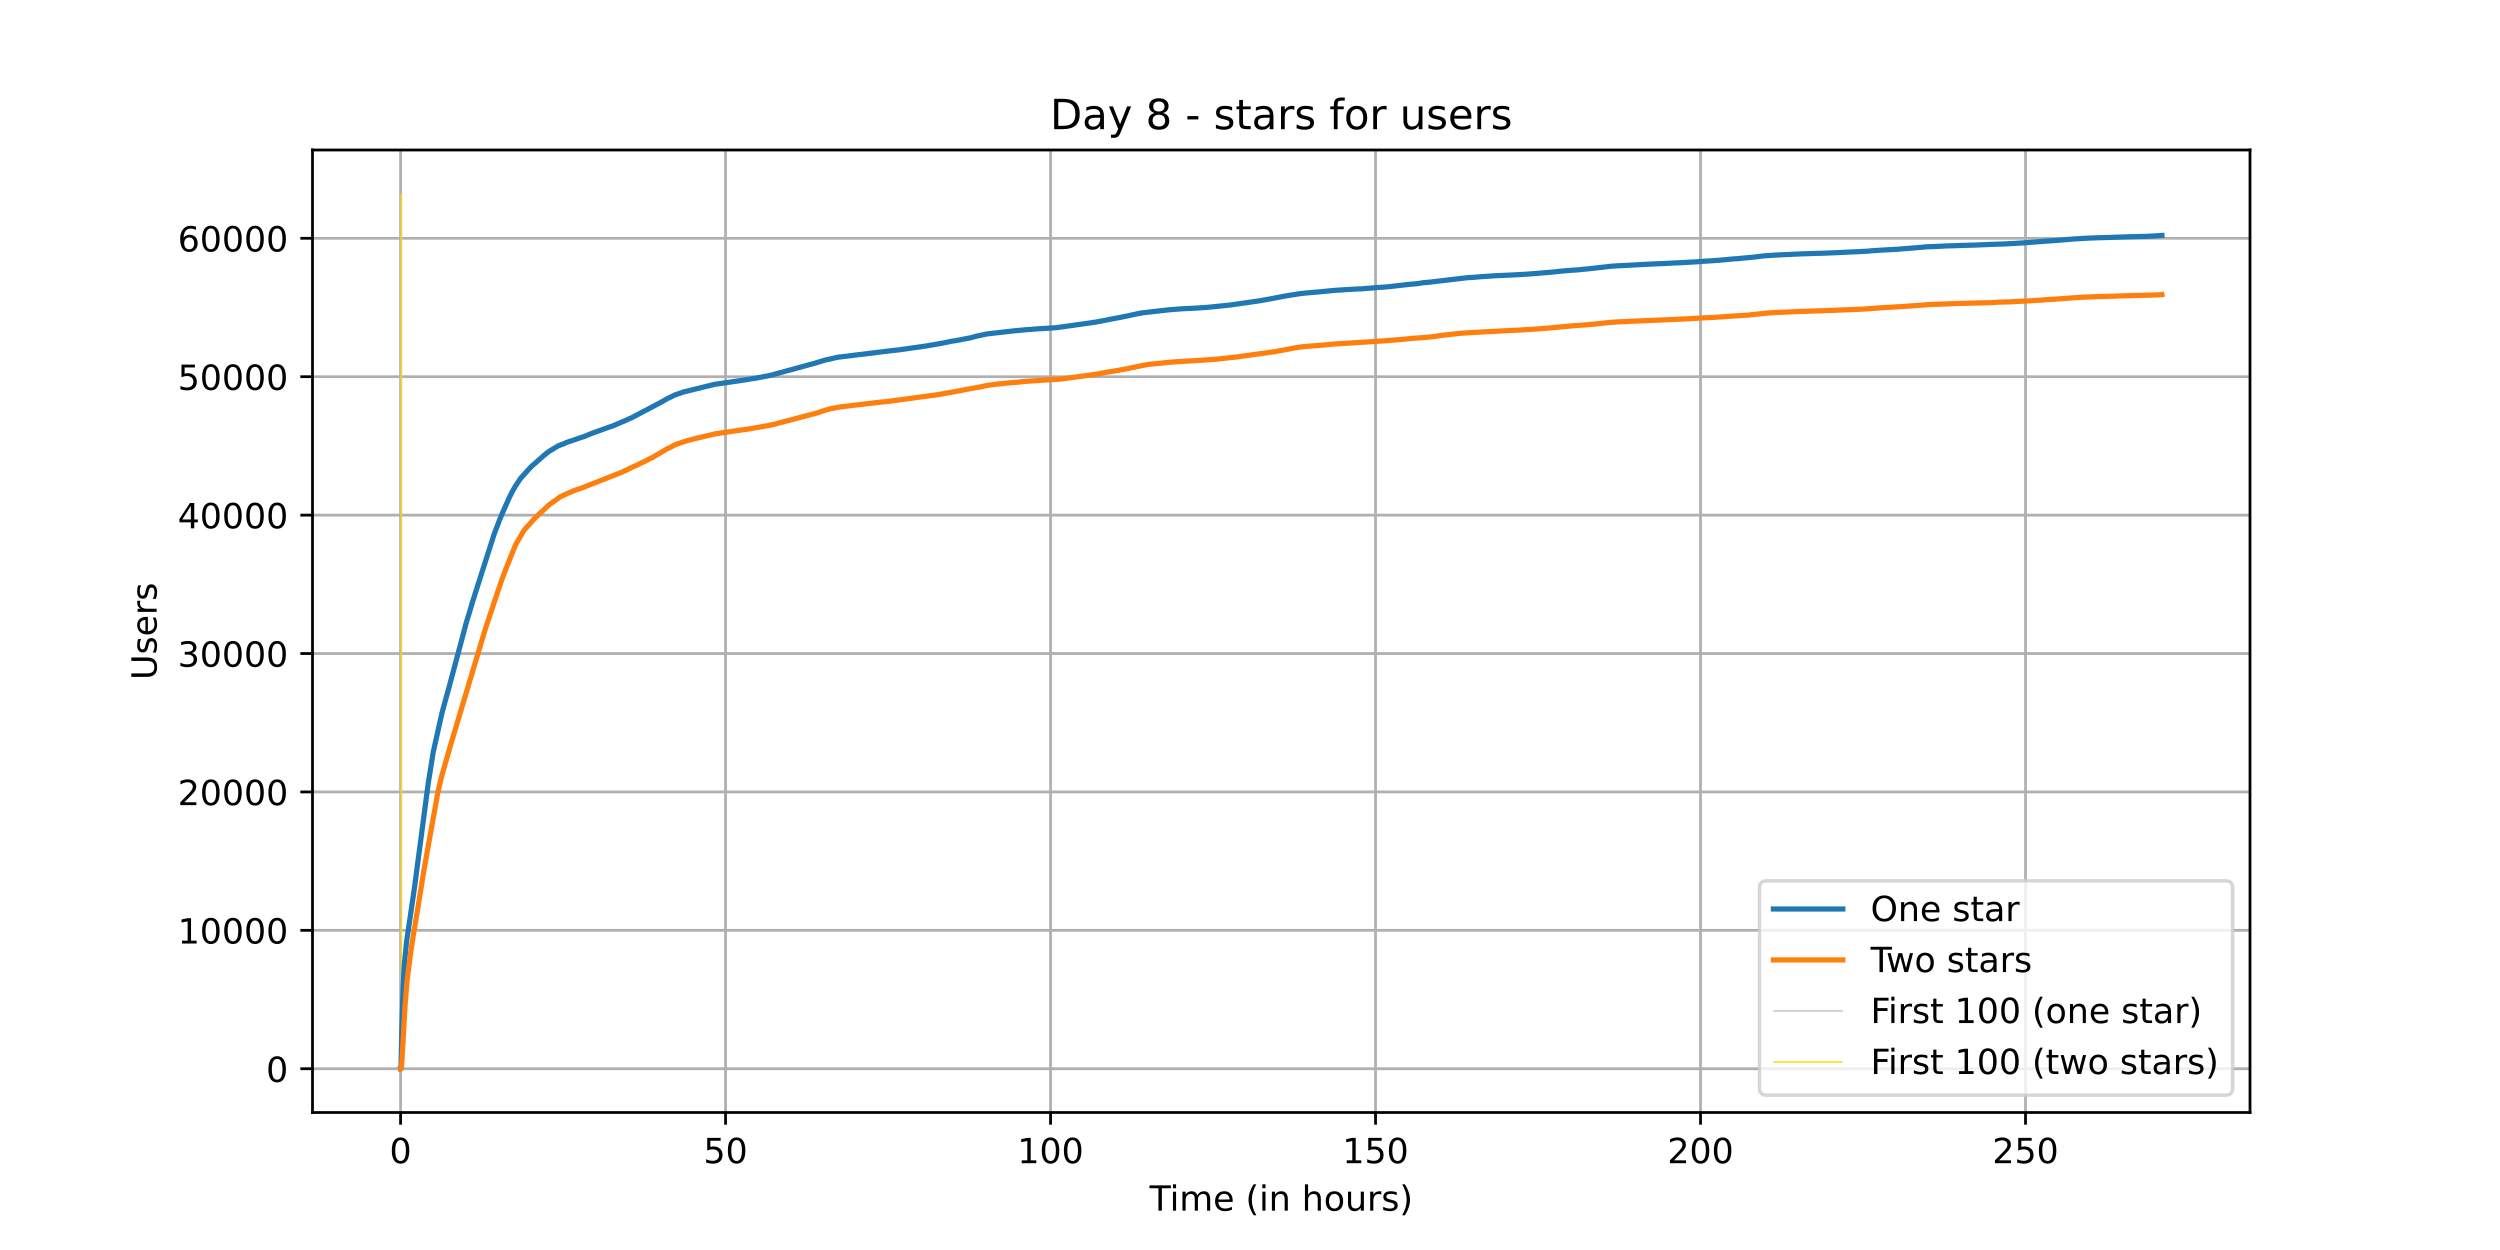 <?xml version="1.0" encoding="utf-8" standalone="no"?>
<!DOCTYPE svg PUBLIC "-//W3C//DTD SVG 1.1//EN"
  "http://www.w3.org/Graphics/SVG/1.1/DTD/svg11.dtd">
<!-- Created with matplotlib (https://matplotlib.org/) -->
<svg height="360pt" version="1.1" viewBox="0 0 720 360" width="720pt" xmlns="http://www.w3.org/2000/svg" xmlns:xlink="http://www.w3.org/1999/xlink">
 <defs>
  <style type="text/css">*{stroke-linecap:butt;stroke-linejoin:round;}</style>
 </defs>
 <g id="figure_1">
  <g id="patch_1">
   <path d="M 0 360 
L 720 360 
L 720 0 
L 0 0 
z
" style="fill:#ffffff;"/>
  </g>
  <g id="axes_1">
   <g id="patch_2">
    <path d="M 90 320.4 
L 648 320.4 
L 648 43.2 
L 90 43.2 
z
" style="fill:#ffffff;"/>
   </g>
   <g id="matplotlib.axis_1">
    <g id="xtick_1">
     <g id="line2d_1">
      <path clip-path="url(#p99f58e3d00)" d="M 115.364 320.4 
L 115.364 43.2 
" style="fill:none;stroke:#b0b0b0;stroke-linecap:square;stroke-width:0.8;"/>
     </g>
     <g id="line2d_2">
      <defs>
       <path d="M 0 0 
L 0 3.5 
" id="m8e9696c6f5" style="stroke:#000000;stroke-width:0.8;"/>
      </defs>
      <g>
       <use style="stroke:#000000;stroke-width:0.8;" x="115.364" xlink:href="#m8e9696c6f5" y="320.4"/>
      </g>
     </g>
     <g id="text_1">
      <!-- 0 -->
      <g transform="translate(112.182 334.998)scale(0.1 -0.1)">
       <defs>
        <path d="M 31.781 66.406 
Q 24.172 66.406 20.328 58.906 
Q 16.5 51.422 16.5 36.375 
Q 16.5 21.391 20.328 13.891 
Q 24.172 6.391 31.781 6.391 
Q 39.453 6.391 43.281 13.891 
Q 47.125 21.391 47.125 36.375 
Q 47.125 51.422 43.281 58.906 
Q 39.453 66.406 31.781 66.406 
z
M 31.781 74.219 
Q 44.047 74.219 50.516 64.516 
Q 56.984 54.828 56.984 36.375 
Q 56.984 17.969 50.516 8.266 
Q 44.047 -1.422 31.781 -1.422 
Q 19.531 -1.422 13.062 8.266 
Q 6.594 17.969 6.594 36.375 
Q 6.594 54.828 13.062 64.516 
Q 19.531 74.219 31.781 74.219 
z
" id="DejaVuSans-48"/>
       </defs>
       <use xlink:href="#DejaVuSans-48"/>
      </g>
     </g>
    </g>
    <g id="xtick_2">
     <g id="line2d_3">
      <path clip-path="url(#p99f58e3d00)" d="M 208.961 320.4 
L 208.961 43.2 
" style="fill:none;stroke:#b0b0b0;stroke-linecap:square;stroke-width:0.8;"/>
     </g>
     <g id="line2d_4">
      <g>
       <use style="stroke:#000000;stroke-width:0.8;" x="208.961" xlink:href="#m8e9696c6f5" y="320.4"/>
      </g>
     </g>
     <g id="text_2">
      <!-- 50 -->
      <g transform="translate(202.599 334.998)scale(0.1 -0.1)">
       <defs>
        <path d="M 10.797 72.906 
L 49.516 72.906 
L 49.516 64.594 
L 19.828 64.594 
L 19.828 46.734 
Q 21.969 47.469 24.109 47.828 
Q 26.266 48.188 28.422 48.188 
Q 40.625 48.188 47.75 41.5 
Q 54.891 34.812 54.891 23.391 
Q 54.891 11.625 47.562 5.094 
Q 40.234 -1.422 26.906 -1.422 
Q 22.312 -1.422 17.547 -0.641 
Q 12.797 0.141 7.719 1.703 
L 7.719 11.625 
Q 12.109 9.234 16.797 8.062 
Q 21.484 6.891 26.703 6.891 
Q 35.156 6.891 40.078 11.328 
Q 45.016 15.766 45.016 23.391 
Q 45.016 31 40.078 35.438 
Q 35.156 39.891 26.703 39.891 
Q 22.75 39.891 18.812 39.016 
Q 14.891 38.141 10.797 36.281 
z
" id="DejaVuSans-53"/>
       </defs>
       <use xlink:href="#DejaVuSans-53"/>
       <use x="63.623" xlink:href="#DejaVuSans-48"/>
      </g>
     </g>
    </g>
    <g id="xtick_3">
     <g id="line2d_5">
      <path clip-path="url(#p99f58e3d00)" d="M 302.559 320.4 
L 302.559 43.2 
" style="fill:none;stroke:#b0b0b0;stroke-linecap:square;stroke-width:0.8;"/>
     </g>
     <g id="line2d_6">
      <g>
       <use style="stroke:#000000;stroke-width:0.8;" x="302.559" xlink:href="#m8e9696c6f5" y="320.4"/>
      </g>
     </g>
     <g id="text_3">
      <!-- 100 -->
      <g transform="translate(293.015 334.998)scale(0.1 -0.1)">
       <defs>
        <path d="M 12.406 8.297 
L 28.516 8.297 
L 28.516 63.922 
L 10.984 60.406 
L 10.984 69.391 
L 28.422 72.906 
L 38.281 72.906 
L 38.281 8.297 
L 54.391 8.297 
L 54.391 0 
L 12.406 0 
z
" id="DejaVuSans-49"/>
       </defs>
       <use xlink:href="#DejaVuSans-49"/>
       <use x="63.623" xlink:href="#DejaVuSans-48"/>
       <use x="127.246" xlink:href="#DejaVuSans-48"/>
      </g>
     </g>
    </g>
    <g id="xtick_4">
     <g id="line2d_7">
      <path clip-path="url(#p99f58e3d00)" d="M 396.156 320.4 
L 396.156 43.2 
" style="fill:none;stroke:#b0b0b0;stroke-linecap:square;stroke-width:0.8;"/>
     </g>
     <g id="line2d_8">
      <g>
       <use style="stroke:#000000;stroke-width:0.8;" x="396.156" xlink:href="#m8e9696c6f5" y="320.4"/>
      </g>
     </g>
     <g id="text_4">
      <!-- 150 -->
      <g transform="translate(386.612 334.998)scale(0.1 -0.1)">
       <use xlink:href="#DejaVuSans-49"/>
       <use x="63.623" xlink:href="#DejaVuSans-53"/>
       <use x="127.246" xlink:href="#DejaVuSans-48"/>
      </g>
     </g>
    </g>
    <g id="xtick_5">
     <g id="line2d_9">
      <path clip-path="url(#p99f58e3d00)" d="M 489.753 320.4 
L 489.753 43.2 
" style="fill:none;stroke:#b0b0b0;stroke-linecap:square;stroke-width:0.8;"/>
     </g>
     <g id="line2d_10">
      <g>
       <use style="stroke:#000000;stroke-width:0.8;" x="489.753" xlink:href="#m8e9696c6f5" y="320.4"/>
      </g>
     </g>
     <g id="text_5">
      <!-- 200 -->
      <g transform="translate(480.21 334.998)scale(0.1 -0.1)">
       <defs>
        <path d="M 19.188 8.297 
L 53.609 8.297 
L 53.609 0 
L 7.328 0 
L 7.328 8.297 
Q 12.938 14.109 22.625 23.891 
Q 32.328 33.688 34.812 36.531 
Q 39.547 41.844 41.422 45.531 
Q 43.312 49.219 43.312 52.781 
Q 43.312 58.594 39.234 62.25 
Q 35.156 65.922 28.609 65.922 
Q 23.969 65.922 18.812 64.312 
Q 13.672 62.703 7.812 59.422 
L 7.812 69.391 
Q 13.766 71.781 18.938 73 
Q 24.125 74.219 28.422 74.219 
Q 39.75 74.219 46.484 68.547 
Q 53.219 62.891 53.219 53.422 
Q 53.219 48.922 51.531 44.891 
Q 49.859 40.875 45.406 35.406 
Q 44.188 33.984 37.641 27.219 
Q 31.109 20.453 19.188 8.297 
z
" id="DejaVuSans-50"/>
       </defs>
       <use xlink:href="#DejaVuSans-50"/>
       <use x="63.623" xlink:href="#DejaVuSans-48"/>
       <use x="127.246" xlink:href="#DejaVuSans-48"/>
      </g>
     </g>
    </g>
    <g id="xtick_6">
     <g id="line2d_11">
      <path clip-path="url(#p99f58e3d00)" d="M 583.351 320.4 
L 583.351 43.2 
" style="fill:none;stroke:#b0b0b0;stroke-linecap:square;stroke-width:0.8;"/>
     </g>
     <g id="line2d_12">
      <g>
       <use style="stroke:#000000;stroke-width:0.8;" x="583.351" xlink:href="#m8e9696c6f5" y="320.4"/>
      </g>
     </g>
     <g id="text_6">
      <!-- 250 -->
      <g transform="translate(573.807 334.998)scale(0.1 -0.1)">
       <use xlink:href="#DejaVuSans-50"/>
       <use x="63.623" xlink:href="#DejaVuSans-53"/>
       <use x="127.246" xlink:href="#DejaVuSans-48"/>
      </g>
     </g>
    </g>
    <g id="text_7">
     <!-- Time (in hours) -->
     <g transform="translate(331.072 348.677)scale(0.1 -0.1)">
      <defs>
       <path d="M -0.297 72.906 
L 61.375 72.906 
L 61.375 64.594 
L 35.5 64.594 
L 35.5 0 
L 25.594 0 
L 25.594 64.594 
L -0.297 64.594 
z
" id="DejaVuSans-84"/>
       <path d="M 9.422 54.688 
L 18.406 54.688 
L 18.406 0 
L 9.422 0 
z
M 9.422 75.984 
L 18.406 75.984 
L 18.406 64.594 
L 9.422 64.594 
z
" id="DejaVuSans-105"/>
       <path d="M 52 44.188 
Q 55.375 50.25 60.062 53.125 
Q 64.75 56 71.094 56 
Q 79.641 56 84.281 50.016 
Q 88.922 44.047 88.922 33.016 
L 88.922 0 
L 79.891 0 
L 79.891 32.719 
Q 79.891 40.578 77.094 44.375 
Q 74.312 48.188 68.609 48.188 
Q 61.625 48.188 57.562 43.547 
Q 53.516 38.922 53.516 30.906 
L 53.516 0 
L 44.484 0 
L 44.484 32.719 
Q 44.484 40.625 41.703 44.406 
Q 38.922 48.188 33.109 48.188 
Q 26.219 48.188 22.156 43.531 
Q 18.109 38.875 18.109 30.906 
L 18.109 0 
L 9.078 0 
L 9.078 54.688 
L 18.109 54.688 
L 18.109 46.188 
Q 21.188 51.219 25.484 53.609 
Q 29.781 56 35.688 56 
Q 41.656 56 45.828 52.969 
Q 50 49.953 52 44.188 
z
" id="DejaVuSans-109"/>
       <path d="M 56.203 29.594 
L 56.203 25.203 
L 14.891 25.203 
Q 15.484 15.922 20.484 11.062 
Q 25.484 6.203 34.422 6.203 
Q 39.594 6.203 44.453 7.469 
Q 49.312 8.734 54.109 11.281 
L 54.109 2.781 
Q 49.266 0.734 44.188 -0.344 
Q 39.109 -1.422 33.891 -1.422 
Q 20.797 -1.422 13.156 6.188 
Q 5.516 13.812 5.516 26.812 
Q 5.516 40.234 12.766 48.109 
Q 20.016 56 32.328 56 
Q 43.359 56 49.781 48.891 
Q 56.203 41.797 56.203 29.594 
z
M 47.219 32.234 
Q 47.125 39.594 43.094 43.984 
Q 39.062 48.391 32.422 48.391 
Q 24.906 48.391 20.391 44.141 
Q 15.875 39.891 15.188 32.172 
z
" id="DejaVuSans-101"/>
       <path id="DejaVuSans-32"/>
       <path d="M 31 75.875 
Q 24.469 64.656 21.281 53.656 
Q 18.109 42.672 18.109 31.391 
Q 18.109 20.125 21.312 9.062 
Q 24.516 -2 31 -13.188 
L 23.188 -13.188 
Q 15.875 -1.703 12.234 9.375 
Q 8.594 20.453 8.594 31.391 
Q 8.594 42.281 12.203 53.312 
Q 15.828 64.359 23.188 75.875 
z
" id="DejaVuSans-40"/>
       <path d="M 54.891 33.016 
L 54.891 0 
L 45.906 0 
L 45.906 32.719 
Q 45.906 40.484 42.875 44.328 
Q 39.844 48.188 33.797 48.188 
Q 26.516 48.188 22.312 43.547 
Q 18.109 38.922 18.109 30.906 
L 18.109 0 
L 9.078 0 
L 9.078 54.688 
L 18.109 54.688 
L 18.109 46.188 
Q 21.344 51.125 25.703 53.562 
Q 30.078 56 35.797 56 
Q 45.219 56 50.047 50.172 
Q 54.891 44.344 54.891 33.016 
z
" id="DejaVuSans-110"/>
       <path d="M 54.891 33.016 
L 54.891 0 
L 45.906 0 
L 45.906 32.719 
Q 45.906 40.484 42.875 44.328 
Q 39.844 48.188 33.797 48.188 
Q 26.516 48.188 22.312 43.547 
Q 18.109 38.922 18.109 30.906 
L 18.109 0 
L 9.078 0 
L 9.078 75.984 
L 18.109 75.984 
L 18.109 46.188 
Q 21.344 51.125 25.703 53.562 
Q 30.078 56 35.797 56 
Q 45.219 56 50.047 50.172 
Q 54.891 44.344 54.891 33.016 
z
" id="DejaVuSans-104"/>
       <path d="M 30.609 48.391 
Q 23.391 48.391 19.188 42.75 
Q 14.984 37.109 14.984 27.297 
Q 14.984 17.484 19.156 11.844 
Q 23.344 6.203 30.609 6.203 
Q 37.797 6.203 41.984 11.859 
Q 46.188 17.531 46.188 27.297 
Q 46.188 37.016 41.984 42.703 
Q 37.797 48.391 30.609 48.391 
z
M 30.609 56 
Q 42.328 56 49.016 48.375 
Q 55.719 40.766 55.719 27.297 
Q 55.719 13.875 49.016 6.219 
Q 42.328 -1.422 30.609 -1.422 
Q 18.844 -1.422 12.172 6.219 
Q 5.516 13.875 5.516 27.297 
Q 5.516 40.766 12.172 48.375 
Q 18.844 56 30.609 56 
z
" id="DejaVuSans-111"/>
       <path d="M 8.5 21.578 
L 8.5 54.688 
L 17.484 54.688 
L 17.484 21.922 
Q 17.484 14.156 20.5 10.266 
Q 23.531 6.391 29.594 6.391 
Q 36.859 6.391 41.078 11.031 
Q 45.312 15.672 45.312 23.688 
L 45.312 54.688 
L 54.297 54.688 
L 54.297 0 
L 45.312 0 
L 45.312 8.406 
Q 42.047 3.422 37.719 1 
Q 33.406 -1.422 27.688 -1.422 
Q 18.266 -1.422 13.375 4.438 
Q 8.5 10.297 8.5 21.578 
z
M 31.109 56 
z
" id="DejaVuSans-117"/>
       <path d="M 41.109 46.297 
Q 39.594 47.172 37.812 47.578 
Q 36.031 48 33.891 48 
Q 26.266 48 22.188 43.047 
Q 18.109 38.094 18.109 28.812 
L 18.109 0 
L 9.078 0 
L 9.078 54.688 
L 18.109 54.688 
L 18.109 46.188 
Q 20.953 51.172 25.484 53.578 
Q 30.031 56 36.531 56 
Q 37.453 56 38.578 55.875 
Q 39.703 55.766 41.062 55.516 
z
" id="DejaVuSans-114"/>
       <path d="M 44.281 53.078 
L 44.281 44.578 
Q 40.484 46.531 36.375 47.5 
Q 32.281 48.484 27.875 48.484 
Q 21.188 48.484 17.844 46.438 
Q 14.5 44.391 14.5 40.281 
Q 14.5 37.156 16.891 35.375 
Q 19.281 33.594 26.516 31.984 
L 29.594 31.297 
Q 39.156 29.25 43.188 25.516 
Q 47.219 21.781 47.219 15.094 
Q 47.219 7.469 41.188 3.016 
Q 35.156 -1.422 24.609 -1.422 
Q 20.219 -1.422 15.453 -0.562 
Q 10.688 0.297 5.422 2 
L 5.422 11.281 
Q 10.406 8.688 15.234 7.391 
Q 20.062 6.109 24.812 6.109 
Q 31.156 6.109 34.562 8.281 
Q 37.984 10.453 37.984 14.406 
Q 37.984 18.062 35.516 20.016 
Q 33.062 21.969 24.703 23.781 
L 21.578 24.516 
Q 13.234 26.266 9.516 29.906 
Q 5.812 33.547 5.812 39.891 
Q 5.812 47.609 11.281 51.797 
Q 16.75 56 26.812 56 
Q 31.781 56 36.172 55.266 
Q 40.578 54.547 44.281 53.078 
z
" id="DejaVuSans-115"/>
       <path d="M 8.016 75.875 
L 15.828 75.875 
Q 23.141 64.359 26.781 53.312 
Q 30.422 42.281 30.422 31.391 
Q 30.422 20.453 26.781 9.375 
Q 23.141 -1.703 15.828 -13.188 
L 8.016 -13.188 
Q 14.5 -2 17.703 9.062 
Q 20.906 20.125 20.906 31.391 
Q 20.906 42.672 17.703 53.656 
Q 14.5 64.656 8.016 75.875 
z
" id="DejaVuSans-41"/>
      </defs>
      <use xlink:href="#DejaVuSans-84"/>
      <use x="57.959" xlink:href="#DejaVuSans-105"/>
      <use x="85.742" xlink:href="#DejaVuSans-109"/>
      <use x="183.154" xlink:href="#DejaVuSans-101"/>
      <use x="244.678" xlink:href="#DejaVuSans-32"/>
      <use x="276.465" xlink:href="#DejaVuSans-40"/>
      <use x="315.479" xlink:href="#DejaVuSans-105"/>
      <use x="343.262" xlink:href="#DejaVuSans-110"/>
      <use x="406.641" xlink:href="#DejaVuSans-32"/>
      <use x="438.428" xlink:href="#DejaVuSans-104"/>
      <use x="501.807" xlink:href="#DejaVuSans-111"/>
      <use x="562.988" xlink:href="#DejaVuSans-117"/>
      <use x="626.367" xlink:href="#DejaVuSans-114"/>
      <use x="667.48" xlink:href="#DejaVuSans-115"/>
      <use x="719.58" xlink:href="#DejaVuSans-41"/>
     </g>
    </g>
   </g>
   <g id="matplotlib.axis_2">
    <g id="ytick_1">
     <g id="line2d_13">
      <path clip-path="url(#p99f58e3d00)" d="M 90 307.8 
L 648 307.8 
" style="fill:none;stroke:#b0b0b0;stroke-linecap:square;stroke-width:0.8;"/>
     </g>
     <g id="line2d_14">
      <defs>
       <path d="M 0 0 
L -3.5 0 
" id="mb48f41fc16" style="stroke:#000000;stroke-width:0.8;"/>
      </defs>
      <g>
       <use style="stroke:#000000;stroke-width:0.8;" x="90" xlink:href="#mb48f41fc16" y="307.8"/>
      </g>
     </g>
     <g id="text_8">
      <!-- 0 -->
      <g transform="translate(76.638 311.599)scale(0.1 -0.1)">
       <use xlink:href="#DejaVuSans-48"/>
      </g>
     </g>
    </g>
    <g id="ytick_2">
     <g id="line2d_15">
      <path clip-path="url(#p99f58e3d00)" d="M 90 267.938 
L 648 267.938 
" style="fill:none;stroke:#b0b0b0;stroke-linecap:square;stroke-width:0.8;"/>
     </g>
     <g id="line2d_16">
      <g>
       <use style="stroke:#000000;stroke-width:0.8;" x="90" xlink:href="#mb48f41fc16" y="267.938"/>
      </g>
     </g>
     <g id="text_9">
      <!-- 10000 -->
      <g transform="translate(51.188 271.737)scale(0.1 -0.1)">
       <use xlink:href="#DejaVuSans-49"/>
       <use x="63.623" xlink:href="#DejaVuSans-48"/>
       <use x="127.246" xlink:href="#DejaVuSans-48"/>
       <use x="190.869" xlink:href="#DejaVuSans-48"/>
       <use x="254.492" xlink:href="#DejaVuSans-48"/>
      </g>
     </g>
    </g>
    <g id="ytick_3">
     <g id="line2d_17">
      <path clip-path="url(#p99f58e3d00)" d="M 90 228.076 
L 648 228.076 
" style="fill:none;stroke:#b0b0b0;stroke-linecap:square;stroke-width:0.8;"/>
     </g>
     <g id="line2d_18">
      <g>
       <use style="stroke:#000000;stroke-width:0.8;" x="90" xlink:href="#mb48f41fc16" y="228.076"/>
      </g>
     </g>
     <g id="text_10">
      <!-- 20000 -->
      <g transform="translate(51.188 231.876)scale(0.1 -0.1)">
       <use xlink:href="#DejaVuSans-50"/>
       <use x="63.623" xlink:href="#DejaVuSans-48"/>
       <use x="127.246" xlink:href="#DejaVuSans-48"/>
       <use x="190.869" xlink:href="#DejaVuSans-48"/>
       <use x="254.492" xlink:href="#DejaVuSans-48"/>
      </g>
     </g>
    </g>
    <g id="ytick_4">
     <g id="line2d_19">
      <path clip-path="url(#p99f58e3d00)" d="M 90 188.215 
L 648 188.215 
" style="fill:none;stroke:#b0b0b0;stroke-linecap:square;stroke-width:0.8;"/>
     </g>
     <g id="line2d_20">
      <g>
       <use style="stroke:#000000;stroke-width:0.8;" x="90" xlink:href="#mb48f41fc16" y="188.215"/>
      </g>
     </g>
     <g id="text_11">
      <!-- 30000 -->
      <g transform="translate(51.188 192.014)scale(0.1 -0.1)">
       <defs>
        <path d="M 40.578 39.312 
Q 47.656 37.797 51.625 33 
Q 55.609 28.219 55.609 21.188 
Q 55.609 10.406 48.188 4.484 
Q 40.766 -1.422 27.094 -1.422 
Q 22.516 -1.422 17.656 -0.516 
Q 12.797 0.391 7.625 2.203 
L 7.625 11.719 
Q 11.719 9.328 16.594 8.109 
Q 21.484 6.891 26.812 6.891 
Q 36.078 6.891 40.938 10.547 
Q 45.797 14.203 45.797 21.188 
Q 45.797 27.641 41.281 31.266 
Q 36.766 34.906 28.719 34.906 
L 20.219 34.906 
L 20.219 43.016 
L 29.109 43.016 
Q 36.375 43.016 40.234 45.922 
Q 44.094 48.828 44.094 54.297 
Q 44.094 59.906 40.109 62.906 
Q 36.141 65.922 28.719 65.922 
Q 24.656 65.922 20.016 65.031 
Q 15.375 64.156 9.812 62.312 
L 9.812 71.094 
Q 15.438 72.656 20.344 73.438 
Q 25.25 74.219 29.594 74.219 
Q 40.828 74.219 47.359 69.109 
Q 53.906 64.016 53.906 55.328 
Q 53.906 49.266 50.438 45.094 
Q 46.969 40.922 40.578 39.312 
z
" id="DejaVuSans-51"/>
       </defs>
       <use xlink:href="#DejaVuSans-51"/>
       <use x="63.623" xlink:href="#DejaVuSans-48"/>
       <use x="127.246" xlink:href="#DejaVuSans-48"/>
       <use x="190.869" xlink:href="#DejaVuSans-48"/>
       <use x="254.492" xlink:href="#DejaVuSans-48"/>
      </g>
     </g>
    </g>
    <g id="ytick_5">
     <g id="line2d_21">
      <path clip-path="url(#p99f58e3d00)" d="M 90 148.353 
L 648 148.353 
" style="fill:none;stroke:#b0b0b0;stroke-linecap:square;stroke-width:0.8;"/>
     </g>
     <g id="line2d_22">
      <g>
       <use style="stroke:#000000;stroke-width:0.8;" x="90" xlink:href="#mb48f41fc16" y="148.353"/>
      </g>
     </g>
     <g id="text_12">
      <!-- 40000 -->
      <g transform="translate(51.188 152.152)scale(0.1 -0.1)">
       <defs>
        <path d="M 37.797 64.312 
L 12.891 25.391 
L 37.797 25.391 
z
M 35.203 72.906 
L 47.609 72.906 
L 47.609 25.391 
L 58.016 25.391 
L 58.016 17.188 
L 47.609 17.188 
L 47.609 0 
L 37.797 0 
L 37.797 17.188 
L 4.891 17.188 
L 4.891 26.703 
z
" id="DejaVuSans-52"/>
       </defs>
       <use xlink:href="#DejaVuSans-52"/>
       <use x="63.623" xlink:href="#DejaVuSans-48"/>
       <use x="127.246" xlink:href="#DejaVuSans-48"/>
       <use x="190.869" xlink:href="#DejaVuSans-48"/>
       <use x="254.492" xlink:href="#DejaVuSans-48"/>
      </g>
     </g>
    </g>
    <g id="ytick_6">
     <g id="line2d_23">
      <path clip-path="url(#p99f58e3d00)" d="M 90 108.491 
L 648 108.491 
" style="fill:none;stroke:#b0b0b0;stroke-linecap:square;stroke-width:0.8;"/>
     </g>
     <g id="line2d_24">
      <g>
       <use style="stroke:#000000;stroke-width:0.8;" x="90" xlink:href="#mb48f41fc16" y="108.491"/>
      </g>
     </g>
     <g id="text_13">
      <!-- 50000 -->
      <g transform="translate(51.188 112.29)scale(0.1 -0.1)">
       <use xlink:href="#DejaVuSans-53"/>
       <use x="63.623" xlink:href="#DejaVuSans-48"/>
       <use x="127.246" xlink:href="#DejaVuSans-48"/>
       <use x="190.869" xlink:href="#DejaVuSans-48"/>
       <use x="254.492" xlink:href="#DejaVuSans-48"/>
      </g>
     </g>
    </g>
    <g id="ytick_7">
     <g id="line2d_25">
      <path clip-path="url(#p99f58e3d00)" d="M 90 68.629 
L 648 68.629 
" style="fill:none;stroke:#b0b0b0;stroke-linecap:square;stroke-width:0.8;"/>
     </g>
     <g id="line2d_26">
      <g>
       <use style="stroke:#000000;stroke-width:0.8;" x="90" xlink:href="#mb48f41fc16" y="68.629"/>
      </g>
     </g>
     <g id="text_14">
      <!-- 60000 -->
      <g transform="translate(51.188 72.428)scale(0.1 -0.1)">
       <defs>
        <path d="M 33.016 40.375 
Q 26.375 40.375 22.484 35.828 
Q 18.609 31.297 18.609 23.391 
Q 18.609 15.531 22.484 10.953 
Q 26.375 6.391 33.016 6.391 
Q 39.656 6.391 43.531 10.953 
Q 47.406 15.531 47.406 23.391 
Q 47.406 31.297 43.531 35.828 
Q 39.656 40.375 33.016 40.375 
z
M 52.594 71.297 
L 52.594 62.312 
Q 48.875 64.062 45.094 64.984 
Q 41.312 65.922 37.594 65.922 
Q 27.828 65.922 22.672 59.328 
Q 17.531 52.734 16.797 39.406 
Q 19.672 43.656 24.016 45.922 
Q 28.375 48.188 33.594 48.188 
Q 44.578 48.188 50.953 41.516 
Q 57.328 34.859 57.328 23.391 
Q 57.328 12.156 50.688 5.359 
Q 44.047 -1.422 33.016 -1.422 
Q 20.359 -1.422 13.672 8.266 
Q 6.984 17.969 6.984 36.375 
Q 6.984 53.656 15.188 63.938 
Q 23.391 74.219 37.203 74.219 
Q 40.922 74.219 44.703 73.484 
Q 48.484 72.75 52.594 71.297 
z
" id="DejaVuSans-54"/>
       </defs>
       <use xlink:href="#DejaVuSans-54"/>
       <use x="63.623" xlink:href="#DejaVuSans-48"/>
       <use x="127.246" xlink:href="#DejaVuSans-48"/>
       <use x="190.869" xlink:href="#DejaVuSans-48"/>
       <use x="254.492" xlink:href="#DejaVuSans-48"/>
      </g>
     </g>
    </g>
    <g id="text_15">
     <!-- Users -->
     <g transform="translate(45.108 195.801)rotate(-90)scale(0.1 -0.1)">
      <defs>
       <path d="M 8.688 72.906 
L 18.609 72.906 
L 18.609 28.609 
Q 18.609 16.891 22.844 11.734 
Q 27.094 6.594 36.625 6.594 
Q 46.094 6.594 50.344 11.734 
Q 54.594 16.891 54.594 28.609 
L 54.594 72.906 
L 64.5 72.906 
L 64.5 27.391 
Q 64.5 13.141 57.438 5.859 
Q 50.391 -1.422 36.625 -1.422 
Q 22.797 -1.422 15.734 5.859 
Q 8.688 13.141 8.688 27.391 
z
" id="DejaVuSans-85"/>
      </defs>
      <use xlink:href="#DejaVuSans-85"/>
      <use x="73.193" xlink:href="#DejaVuSans-115"/>
      <use x="125.293" xlink:href="#DejaVuSans-101"/>
      <use x="186.816" xlink:href="#DejaVuSans-114"/>
      <use x="227.93" xlink:href="#DejaVuSans-115"/>
     </g>
    </g>
   </g>
   <g id="LineCollection_1">
    <path clip-path="url(#p99f58e3d00)" d="M 115.482 307.8 
L 115.482 55.8 
" style="fill:none;stroke:#c0c0c0;stroke-width:0.4;"/>
   </g>
   <g id="LineCollection_2">
    <path clip-path="url(#p99f58e3d00)" d="M 115.637 307.8 
L 115.637 55.8 
" style="fill:none;stroke:#ffd700;stroke-width:0.4;"/>
   </g>
   <g id="line2d_27">
    <path clip-path="url(#p99f58e3d00)" d="M 115.364 307.8 
L 115.42 307.792 
L 115.482 307.19 
L 115.667 299.174 
L 116.069 284.708 
L 116.441 277.928 
L 117.089 271.235 
L 119.347 255.804 
L 123.348 225.465 
L 124.771 216.588 
L 127.276 205.387 
L 127.616 204.107 
L 129.162 198.519 
L 130.121 194.955 
L 133.925 180.709 
L 134.295 179.305 
L 134.605 178.281 
L 135.255 176.184 
L 136.089 173.342 
L 142.214 154.145 
L 142.523 153.252 
L 143.296 151.271 
L 143.791 149.939 
L 144.379 148.504 
L 144.688 147.775 
L 146.327 144.088 
L 146.729 143.191 
L 147.78 141.13 
L 148.43 140.026 
L 149.79 137.953 
L 149.883 137.817 
L 152.667 134.732 
L 152.884 134.537 
L 153.44 133.983 
L 154.028 133.492 
L 154.306 133.253 
L 154.894 132.711 
L 155.482 132.197 
L 156.502 131.296 
L 156.75 131.077 
L 158.018 130.068 
L 160.801 128.39 
L 161.697 128.051 
L 162.501 127.74 
L 162.81 127.597 
L 163.15 127.441 
L 163.924 127.154 
L 164.604 126.955 
L 167.726 125.871 
L 168.314 125.687 
L 168.623 125.556 
L 169.89 125.022 
L 170.818 124.671 
L 175.611 122.949 
L 175.951 122.841 
L 176.445 122.674 
L 177.747 122.132 
L 180.593 120.908 
L 181.118 120.633 
L 181.397 120.529 
L 181.953 120.298 
L 182.726 119.879 
L 190.18 115.949 
L 190.829 115.582 
L 192.314 114.749 
L 193.551 114.155 
L 194.417 113.729 
L 196.891 112.876 
L 197.356 112.768 
L 205.736 110.703 
L 213.049 109.643 
L 214.137 109.48 
L 217.074 108.997 
L 217.538 108.937 
L 219.239 108.611 
L 221.002 108.272 
L 222.146 108.029 
L 227.13 106.665 
L 227.471 106.574 
L 235.235 104.445 
L 235.544 104.345 
L 237.092 103.867 
L 237.772 103.668 
L 241.239 102.894 
L 257.229 100.925 
L 258.435 100.818 
L 266.42 99.685 
L 266.914 99.61 
L 267.532 99.506 
L 267.904 99.434 
L 269.079 99.243 
L 271.243 98.852 
L 271.83 98.741 
L 274.211 98.242 
L 275.015 98.139 
L 276.468 97.876 
L 277.952 97.577 
L 279.344 97.33 
L 279.963 97.17 
L 280.148 97.11 
L 280.953 96.895 
L 281.695 96.724 
L 284.355 96.158 
L 291.283 95.368 
L 292.304 95.261 
L 295.488 94.958 
L 297.003 94.854 
L 297.621 94.806 
L 298.889 94.699 
L 299.384 94.679 
L 301.053 94.571 
L 302.63 94.476 
L 304.21 94.368 
L 314.259 92.961 
L 314.661 92.873 
L 315.526 92.769 
L 317.104 92.478 
L 317.598 92.383 
L 317.876 92.319 
L 318.464 92.215 
L 320.474 91.805 
L 322.545 91.43 
L 322.823 91.374 
L 323.287 91.267 
L 324.895 90.952 
L 325.668 90.772 
L 327.924 90.298 
L 328.45 90.194 
L 329.007 90.095 
L 335.809 89.321 
L 336.829 89.214 
L 339.179 89.022 
L 340.759 88.915 
L 342.088 88.851 
L 344.314 88.743 
L 346.169 88.616 
L 347.808 88.508 
L 352.168 88.062 
L 353.281 87.954 
L 353.992 87.886 
L 362.434 86.679 
L 363.794 86.439 
L 366.051 86.037 
L 367.721 85.71 
L 368.308 85.606 
L 370.071 85.267 
L 373.658 84.689 
L 374.678 84.538 
L 375.698 84.434 
L 376.131 84.383 
L 378.667 84.163 
L 379.934 84.056 
L 383.613 83.697 
L 384.912 83.589 
L 386.55 83.49 
L 388.004 83.382 
L 389.334 83.318 
L 391.189 83.211 
L 392.271 83.179 
L 393.353 83.071 
L 395.27 82.936 
L 396.259 82.828 
L 397.837 82.732 
L 399.445 82.625 
L 406.22 81.855 
L 407.519 81.748 
L 408.168 81.688 
L 408.818 81.584 
L 409.838 81.433 
L 410.982 81.329 
L 411.693 81.261 
L 412.621 81.154 
L 413.425 81.058 
L 422.673 79.966 
L 424.498 79.858 
L 426.848 79.663 
L 428.61 79.555 
L 430.559 79.412 
L 433.156 79.304 
L 434.458 79.244 
L 436.688 79.137 
L 438.142 79.057 
L 439.811 78.953 
L 440.43 78.906 
L 441.883 78.798 
L 444.357 78.587 
L 445.81 78.483 
L 446.212 78.443 
L 450.386 78.013 
L 451.839 77.909 
L 452.581 77.829 
L 454.343 77.73 
L 454.653 77.694 
L 455.612 77.59 
L 455.982 77.554 
L 457.189 77.447 
L 464.396 76.637 
L 466.344 76.53 
L 467.798 76.454 
L 470.025 76.346 
L 471.571 76.259 
L 473.488 76.151 
L 474.879 76.079 
L 477.26 75.972 
L 478.404 75.932 
L 480.568 75.824 
L 482.021 75.744 
L 484.495 75.645 
L 484.897 75.609 
L 486.443 75.521 
L 488.359 75.414 
L 490.494 75.25 
L 492.319 75.143 
L 494.112 75.023 
L 495.504 74.923 
L 495.906 74.879 
L 498.999 74.588 
L 500.483 74.485 
L 500.885 74.449 
L 501.999 74.341 
L 505.402 74.018 
L 506.237 73.911 
L 507.134 73.791 
L 508.062 73.688 
L 508.65 73.644 
L 510.258 73.536 
L 510.846 73.492 
L 513.01 73.385 
L 513.567 73.357 
L 515.856 73.253 
L 516.474 73.209 
L 519.226 73.102 
L 520.339 73.07 
L 523.308 72.962 
L 524.205 72.954 
L 527.052 72.847 
L 528.289 72.799 
L 530.763 72.691 
L 532.278 72.603 
L 534.844 72.496 
L 536.204 72.428 
L 538.091 72.32 
L 538.864 72.233 
L 540.596 72.129 
L 541.214 72.077 
L 543.038 71.97 
L 544.367 71.906 
L 546.192 71.798 
L 548.481 71.615 
L 549.966 71.507 
L 552.441 71.3 
L 553.741 71.192 
L 554.545 71.093 
L 557.575 70.985 
L 558.967 70.917 
L 560.883 70.81 
L 561.842 70.798 
L 564.81 70.69 
L 565.83 70.67 
L 569.355 70.562 
L 569.88 70.535 
L 572.385 70.431 
L 572.91 70.403 
L 576.002 70.295 
L 577.023 70.271 
L 578.94 70.168 
L 579.497 70.14 
L 581.258 70.032 
L 581.815 70 
L 583.516 69.893 
L 584.165 69.833 
L 585.618 69.725 
L 587.659 69.574 
L 588.865 69.47 
L 589.421 69.434 
L 591.123 69.327 
L 593.196 69.171 
L 594.495 69.064 
L 597.094 68.84 
L 598.857 68.733 
L 600.466 68.633 
L 602.847 68.525 
L 604.084 68.478 
L 608.042 68.37 
L 609.186 68.33 
L 612.155 68.227 
L 612.68 68.203 
L 617.009 68.095 
L 617.967 68.079 
L 620.132 67.971 
L 621.894 67.852 
L 622.636 67.8 
L 622.636 67.8 
" style="fill:none;stroke:#1f77b4;stroke-linecap:square;stroke-width:1.5;"/>
   </g>
   <g id="line2d_28">
    <path clip-path="url(#p99f58e3d00)" d="M 115.364 307.8 
L 115.544 307.724 
L 115.637 307.138 
L 115.822 304.499 
L 116.657 289.603 
L 117.244 282.344 
L 118.295 274.177 
L 119.131 268.791 
L 120.027 263.414 
L 121.206 256.163 
L 122.107 250.463 
L 126.101 228.276 
L 127.09 223.935 
L 129.905 214.081 
L 130.121 213.395 
L 139.677 181.474 
L 140.079 180.214 
L 144.348 167.455 
L 144.719 166.474 
L 145.585 164.126 
L 148.368 157.174 
L 148.708 156.504 
L 150.904 152.73 
L 151.12 152.466 
L 153.595 149.744 
L 154.028 149.234 
L 154.863 148.476 
L 155.142 148.181 
L 156.719 146.726 
L 157.028 146.451 
L 157.987 145.507 
L 158.606 145.068 
L 161.357 143.055 
L 163.243 142.218 
L 163.553 142.051 
L 164.326 141.752 
L 164.604 141.628 
L 164.913 141.489 
L 165.253 141.325 
L 165.563 141.225 
L 166.366 140.923 
L 167.046 140.727 
L 179.201 135.952 
L 182.479 134.373 
L 183.252 134.066 
L 184.21 133.572 
L 184.674 133.345 
L 184.952 133.229 
L 186.127 132.663 
L 186.839 132.257 
L 187.025 132.157 
L 188.231 131.587 
L 188.571 131.356 
L 190.334 130.335 
L 190.613 130.152 
L 192.344 129.151 
L 192.623 129.016 
L 192.901 128.908 
L 194.076 128.278 
L 194.541 128.047 
L 196.984 127.21 
L 197.634 127.019 
L 197.85 126.935 
L 198.809 126.68 
L 199.211 126.572 
L 200.139 126.325 
L 201.129 126.094 
L 201.561 125.994 
L 206.106 124.926 
L 206.911 124.822 
L 208.241 124.595 
L 215.652 123.539 
L 216.92 123.32 
L 217.538 123.212 
L 219.858 122.805 
L 221.249 122.558 
L 222.676 122.263 
L 235.606 118.851 
L 236.535 118.492 
L 236.907 118.393 
L 237.247 118.289 
L 237.556 118.189 
L 238.176 117.994 
L 238.888 117.795 
L 239.29 117.703 
L 241.177 117.332 
L 241.672 117.225 
L 253.364 115.841 
L 254.415 115.734 
L 255.033 115.682 
L 255.961 115.578 
L 256.858 115.459 
L 270.532 113.601 
L 272.263 113.258 
L 272.912 113.151 
L 274.118 112.955 
L 276.158 112.585 
L 278.447 112.114 
L 279.127 112.007 
L 280.983 111.66 
L 281.509 111.572 
L 282.035 111.473 
L 282.406 111.405 
L 284.447 110.99 
L 285.252 110.883 
L 286.241 110.739 
L 287.015 110.636 
L 287.448 110.58 
L 288.531 110.476 
L 289.304 110.384 
L 290.603 110.285 
L 291.066 110.225 
L 293.015 110.085 
L 293.881 109.982 
L 294.561 109.914 
L 295.828 109.806 
L 296.107 109.786 
L 297.899 109.679 
L 298.518 109.631 
L 299.878 109.527 
L 300.249 109.499 
L 302.073 109.396 
L 302.475 109.356 
L 304.024 109.264 
L 305.632 109.157 
L 316.114 107.706 
L 318.062 107.319 
L 321.061 106.821 
L 322.081 106.669 
L 322.514 106.562 
L 324.895 106.147 
L 325.142 106.071 
L 327.399 105.593 
L 327.924 105.489 
L 328.543 105.362 
L 329.1 105.254 
L 330.676 104.959 
L 331.635 104.852 
L 334.788 104.553 
L 335.592 104.445 
L 337.973 104.246 
L 339.426 104.142 
L 339.982 104.106 
L 344.221 103.859 
L 346.015 103.751 
L 346.664 103.696 
L 348.333 103.588 
L 350.405 103.428 
L 351.395 103.321 
L 356.744 102.747 
L 357.362 102.639 
L 367.721 101.188 
L 368.154 101.085 
L 368.71 100.989 
L 369.051 100.929 
L 369.607 100.826 
L 370.195 100.714 
L 370.844 100.606 
L 372.854 100.2 
L 373.503 100.096 
L 374.524 99.941 
L 375.513 99.833 
L 375.946 99.777 
L 377.43 99.674 
L 378.079 99.618 
L 379.625 99.51 
L 382.377 99.263 
L 383.273 99.159 
L 383.892 99.107 
L 385.345 99 
L 386.89 98.908 
L 388.932 98.801 
L 391.003 98.641 
L 393.013 98.533 
L 393.631 98.486 
L 395.363 98.378 
L 397.218 98.246 
L 398.888 98.139 
L 399.568 98.079 
L 401.644 97.924 
L 402.973 97.824 
L 403.375 97.788 
L 407.148 97.417 
L 408.786 97.31 
L 411.322 97.094 
L 412.528 96.987 
L 413.549 96.839 
L 414.26 96.736 
L 414.817 96.632 
L 420.446 96.01 
L 421.869 95.903 
L 423.508 95.803 
L 425.58 95.695 
L 427.405 95.572 
L 429.94 95.464 
L 431.703 95.348 
L 434.024 95.241 
L 434.674 95.189 
L 435.819 95.149 
L 437.987 95.046 
L 438.667 94.986 
L 440.43 94.87 
L 442.439 94.763 
L 444.882 94.559 
L 446.366 94.456 
L 446.8 94.404 
L 449.953 94.105 
L 451.159 93.997 
L 453.787 93.766 
L 455.395 93.658 
L 457.653 93.479 
L 458.89 93.371 
L 463.808 92.841 
L 465.448 92.742 
L 465.85 92.698 
L 468.664 92.594 
L 469.283 92.546 
L 471.602 92.443 
L 472.097 92.423 
L 474.756 92.315 
L 476.147 92.247 
L 478.899 92.14 
L 480.135 92.088 
L 482.299 91.984 
L 482.856 91.956 
L 485.33 91.849 
L 486.597 91.793 
L 488.143 91.685 
L 489.442 91.629 
L 490.988 91.53 
L 491.391 91.49 
L 493.958 91.382 
L 494.329 91.35 
L 496.091 91.247 
L 496.71 91.203 
L 497.946 91.095 
L 498.534 91.055 
L 500.297 90.948 
L 502.03 90.836 
L 503.794 90.729 
L 504.32 90.641 
L 505.371 90.533 
L 509.423 90.127 
L 511.124 90.019 
L 512.392 89.967 
L 514.743 89.86 
L 516.073 89.796 
L 518.824 89.688 
L 519.906 89.66 
L 522.689 89.553 
L 523.834 89.517 
L 527.207 89.413 
L 527.671 89.401 
L 529.959 89.293 
L 531.226 89.238 
L 533.916 89.13 
L 535.06 89.094 
L 537.101 88.987 
L 539.018 88.847 
L 540.441 88.739 
L 542.389 88.6 
L 544.182 88.496 
L 544.708 88.472 
L 546.285 88.377 
L 548.079 88.269 
L 550.059 88.122 
L 551.605 88.014 
L 553.586 87.866 
L 554.978 87.759 
L 555.627 87.703 
L 558.843 87.595 
L 560.079 87.548 
L 562.801 87.44 
L 563.913 87.404 
L 568.087 87.296 
L 569.138 87.269 
L 573.59 87.161 
L 575.476 87.029 
L 579.095 86.922 
L 580.702 86.822 
L 583.206 86.714 
L 584.783 86.623 
L 586.515 86.515 
L 588.092 86.419 
L 589.297 86.312 
L 589.885 86.276 
L 591.742 86.172 
L 592.361 86.12 
L 593.752 86.013 
L 595.578 85.889 
L 596.784 85.786 
L 597.403 85.734 
L 599.074 85.626 
L 600.249 85.586 
L 602.692 85.479 
L 603.218 85.455 
L 604.455 85.407 
L 608.629 85.299 
L 609.835 85.255 
L 613.639 85.148 
L 614.69 85.12 
L 618.988 85.012 
L 620.132 84.976 
L 622.606 84.869 
L 622.636 84.861 
L 622.636 84.861 
" style="fill:none;stroke:#ff7f0e;stroke-linecap:square;stroke-width:1.5;"/>
   </g>
   <g id="patch_3">
    <path d="M 90 320.4 
L 90 43.2 
" style="fill:none;stroke:#000000;stroke-linecap:square;stroke-linejoin:miter;stroke-width:0.8;"/>
   </g>
   <g id="patch_4">
    <path d="M 648 320.4 
L 648 43.2 
" style="fill:none;stroke:#000000;stroke-linecap:square;stroke-linejoin:miter;stroke-width:0.8;"/>
   </g>
   <g id="patch_5">
    <path d="M 90 320.4 
L 648 320.4 
" style="fill:none;stroke:#000000;stroke-linecap:square;stroke-linejoin:miter;stroke-width:0.8;"/>
   </g>
   <g id="patch_6">
    <path d="M 90 43.2 
L 648 43.2 
" style="fill:none;stroke:#000000;stroke-linecap:square;stroke-linejoin:miter;stroke-width:0.8;"/>
   </g>
   <g id="text_16">
    <!-- Day 8 - stars for users -->
    <g transform="translate(302.426 37.2)scale(0.12 -0.12)">
     <defs>
      <path d="M 19.672 64.797 
L 19.672 8.109 
L 31.594 8.109 
Q 46.688 8.109 53.688 14.938 
Q 60.688 21.781 60.688 36.531 
Q 60.688 51.172 53.688 57.984 
Q 46.688 64.797 31.594 64.797 
z
M 9.812 72.906 
L 30.078 72.906 
Q 51.266 72.906 61.172 64.094 
Q 71.094 55.281 71.094 36.531 
Q 71.094 17.672 61.125 8.828 
Q 51.172 0 30.078 0 
L 9.812 0 
z
" id="DejaVuSans-68"/>
      <path d="M 34.281 27.484 
Q 23.391 27.484 19.188 25 
Q 14.984 22.516 14.984 16.5 
Q 14.984 11.719 18.141 8.906 
Q 21.297 6.109 26.703 6.109 
Q 34.188 6.109 38.703 11.406 
Q 43.219 16.703 43.219 25.484 
L 43.219 27.484 
z
M 52.203 31.203 
L 52.203 0 
L 43.219 0 
L 43.219 8.297 
Q 40.141 3.328 35.547 0.953 
Q 30.953 -1.422 24.312 -1.422 
Q 15.922 -1.422 10.953 3.297 
Q 6 8.016 6 15.922 
Q 6 25.141 12.172 29.828 
Q 18.359 34.516 30.609 34.516 
L 43.219 34.516 
L 43.219 35.406 
Q 43.219 41.609 39.141 45 
Q 35.062 48.391 27.688 48.391 
Q 23 48.391 18.547 47.266 
Q 14.109 46.141 10.016 43.891 
L 10.016 52.203 
Q 14.938 54.109 19.578 55.047 
Q 24.219 56 28.609 56 
Q 40.484 56 46.344 49.844 
Q 52.203 43.703 52.203 31.203 
z
" id="DejaVuSans-97"/>
      <path d="M 32.172 -5.078 
Q 28.375 -14.844 24.75 -17.812 
Q 21.141 -20.797 15.094 -20.797 
L 7.906 -20.797 
L 7.906 -13.281 
L 13.188 -13.281 
Q 16.891 -13.281 18.938 -11.516 
Q 21 -9.766 23.484 -3.219 
L 25.094 0.875 
L 2.984 54.688 
L 12.5 54.688 
L 29.594 11.922 
L 46.688 54.688 
L 56.203 54.688 
z
" id="DejaVuSans-121"/>
      <path d="M 31.781 34.625 
Q 24.75 34.625 20.719 30.859 
Q 16.703 27.094 16.703 20.516 
Q 16.703 13.922 20.719 10.156 
Q 24.75 6.391 31.781 6.391 
Q 38.812 6.391 42.859 10.172 
Q 46.922 13.969 46.922 20.516 
Q 46.922 27.094 42.891 30.859 
Q 38.875 34.625 31.781 34.625 
z
M 21.922 38.812 
Q 15.578 40.375 12.031 44.719 
Q 8.5 49.078 8.5 55.328 
Q 8.5 64.062 14.719 69.141 
Q 20.953 74.219 31.781 74.219 
Q 42.672 74.219 48.875 69.141 
Q 55.078 64.062 55.078 55.328 
Q 55.078 49.078 51.531 44.719 
Q 48 40.375 41.703 38.812 
Q 48.828 37.156 52.797 32.312 
Q 56.781 27.484 56.781 20.516 
Q 56.781 9.906 50.312 4.234 
Q 43.844 -1.422 31.781 -1.422 
Q 19.734 -1.422 13.25 4.234 
Q 6.781 9.906 6.781 20.516 
Q 6.781 27.484 10.781 32.312 
Q 14.797 37.156 21.922 38.812 
z
M 18.312 54.391 
Q 18.312 48.734 21.844 45.562 
Q 25.391 42.391 31.781 42.391 
Q 38.141 42.391 41.719 45.562 
Q 45.312 48.734 45.312 54.391 
Q 45.312 60.062 41.719 63.234 
Q 38.141 66.406 31.781 66.406 
Q 25.391 66.406 21.844 63.234 
Q 18.312 60.062 18.312 54.391 
z
" id="DejaVuSans-56"/>
      <path d="M 4.891 31.391 
L 31.203 31.391 
L 31.203 23.391 
L 4.891 23.391 
z
" id="DejaVuSans-45"/>
      <path d="M 18.312 70.219 
L 18.312 54.688 
L 36.812 54.688 
L 36.812 47.703 
L 18.312 47.703 
L 18.312 18.016 
Q 18.312 11.328 20.141 9.422 
Q 21.969 7.516 27.594 7.516 
L 36.812 7.516 
L 36.812 0 
L 27.594 0 
Q 17.188 0 13.234 3.875 
Q 9.281 7.766 9.281 18.016 
L 9.281 47.703 
L 2.688 47.703 
L 2.688 54.688 
L 9.281 54.688 
L 9.281 70.219 
z
" id="DejaVuSans-116"/>
      <path d="M 37.109 75.984 
L 37.109 68.5 
L 28.516 68.5 
Q 23.688 68.5 21.797 66.547 
Q 19.922 64.594 19.922 59.516 
L 19.922 54.688 
L 34.719 54.688 
L 34.719 47.703 
L 19.922 47.703 
L 19.922 0 
L 10.891 0 
L 10.891 47.703 
L 2.297 47.703 
L 2.297 54.688 
L 10.891 54.688 
L 10.891 58.5 
Q 10.891 67.625 15.141 71.797 
Q 19.391 75.984 28.609 75.984 
z
" id="DejaVuSans-102"/>
     </defs>
     <use xlink:href="#DejaVuSans-68"/>
     <use x="77.002" xlink:href="#DejaVuSans-97"/>
     <use x="138.281" xlink:href="#DejaVuSans-121"/>
     <use x="197.461" xlink:href="#DejaVuSans-32"/>
     <use x="229.248" xlink:href="#DejaVuSans-56"/>
     <use x="292.871" xlink:href="#DejaVuSans-32"/>
     <use x="324.658" xlink:href="#DejaVuSans-45"/>
     <use x="360.742" xlink:href="#DejaVuSans-32"/>
     <use x="392.529" xlink:href="#DejaVuSans-115"/>
     <use x="444.629" xlink:href="#DejaVuSans-116"/>
     <use x="483.838" xlink:href="#DejaVuSans-97"/>
     <use x="545.117" xlink:href="#DejaVuSans-114"/>
     <use x="586.23" xlink:href="#DejaVuSans-115"/>
     <use x="638.33" xlink:href="#DejaVuSans-32"/>
     <use x="670.117" xlink:href="#DejaVuSans-102"/>
     <use x="705.322" xlink:href="#DejaVuSans-111"/>
     <use x="766.504" xlink:href="#DejaVuSans-114"/>
     <use x="807.617" xlink:href="#DejaVuSans-32"/>
     <use x="839.404" xlink:href="#DejaVuSans-117"/>
     <use x="902.783" xlink:href="#DejaVuSans-115"/>
     <use x="954.883" xlink:href="#DejaVuSans-101"/>
     <use x="1016.406" xlink:href="#DejaVuSans-114"/>
     <use x="1057.52" xlink:href="#DejaVuSans-115"/>
    </g>
   </g>
   <g id="legend_1">
    <g id="patch_7">
     <path d="M 508.734 315.4 
L 641 315.4 
Q 643 315.4 643 313.4 
L 643 255.688 
Q 643 253.688 641 253.688 
L 508.734 253.688 
Q 506.734 253.688 506.734 255.688 
L 506.734 313.4 
Q 506.734 315.4 508.734 315.4 
z
" style="fill:#ffffff;opacity:0.8;stroke:#cccccc;stroke-linejoin:miter;"/>
    </g>
    <g id="line2d_29">
     <path d="M 510.734 261.786 
L 530.734 261.786 
" style="fill:none;stroke:#1f77b4;stroke-linecap:square;stroke-width:1.5;"/>
    </g>
    <g id="line2d_30"/>
    <g id="text_17">
     <!-- One star -->
     <g transform="translate(538.734 265.286)scale(0.1 -0.1)">
      <defs>
       <path d="M 39.406 66.219 
Q 28.656 66.219 22.328 58.203 
Q 16.016 50.203 16.016 36.375 
Q 16.016 22.609 22.328 14.594 
Q 28.656 6.594 39.406 6.594 
Q 50.141 6.594 56.422 14.594 
Q 62.703 22.609 62.703 36.375 
Q 62.703 50.203 56.422 58.203 
Q 50.141 66.219 39.406 66.219 
z
M 39.406 74.219 
Q 54.734 74.219 63.906 63.938 
Q 73.094 53.656 73.094 36.375 
Q 73.094 19.141 63.906 8.859 
Q 54.734 -1.422 39.406 -1.422 
Q 24.031 -1.422 14.812 8.828 
Q 5.609 19.094 5.609 36.375 
Q 5.609 53.656 14.812 63.938 
Q 24.031 74.219 39.406 74.219 
z
" id="DejaVuSans-79"/>
      </defs>
      <use xlink:href="#DejaVuSans-79"/>
      <use x="78.711" xlink:href="#DejaVuSans-110"/>
      <use x="142.09" xlink:href="#DejaVuSans-101"/>
      <use x="203.613" xlink:href="#DejaVuSans-32"/>
      <use x="235.4" xlink:href="#DejaVuSans-115"/>
      <use x="287.5" xlink:href="#DejaVuSans-116"/>
      <use x="326.709" xlink:href="#DejaVuSans-97"/>
      <use x="387.988" xlink:href="#DejaVuSans-114"/>
     </g>
    </g>
    <g id="line2d_31">
     <path d="M 510.734 276.464 
L 530.734 276.464 
" style="fill:none;stroke:#ff7f0e;stroke-linecap:square;stroke-width:1.5;"/>
    </g>
    <g id="line2d_32"/>
    <g id="text_18">
     <!-- Two stars -->
     <g transform="translate(538.734 279.964)scale(0.1 -0.1)">
      <defs>
       <path d="M 4.203 54.688 
L 13.188 54.688 
L 24.422 12.016 
L 35.594 54.688 
L 46.188 54.688 
L 57.422 12.016 
L 68.609 54.688 
L 77.594 54.688 
L 63.281 0 
L 52.688 0 
L 40.922 44.828 
L 29.109 0 
L 18.5 0 
z
" id="DejaVuSans-119"/>
      </defs>
      <use xlink:href="#DejaVuSans-84"/>
      <use x="44.584" xlink:href="#DejaVuSans-119"/>
      <use x="126.371" xlink:href="#DejaVuSans-111"/>
      <use x="187.553" xlink:href="#DejaVuSans-32"/>
      <use x="219.34" xlink:href="#DejaVuSans-115"/>
      <use x="271.439" xlink:href="#DejaVuSans-116"/>
      <use x="310.648" xlink:href="#DejaVuSans-97"/>
      <use x="371.928" xlink:href="#DejaVuSans-114"/>
      <use x="413.041" xlink:href="#DejaVuSans-115"/>
     </g>
    </g>
    <g id="line2d_33">
     <path d="M 510.734 291.142 
L 530.734 291.142 
" style="fill:none;stroke:#c0c0c0;stroke-width:0.4;"/>
    </g>
    <g id="text_19">
     <!-- First 100 (one star) -->
     <g transform="translate(538.734 294.642)scale(0.1 -0.1)">
      <defs>
       <path d="M 9.812 72.906 
L 51.703 72.906 
L 51.703 64.594 
L 19.672 64.594 
L 19.672 43.109 
L 48.578 43.109 
L 48.578 34.812 
L 19.672 34.812 
L 19.672 0 
L 9.812 0 
z
" id="DejaVuSans-70"/>
      </defs>
      <use xlink:href="#DejaVuSans-70"/>
      <use x="50.27" xlink:href="#DejaVuSans-105"/>
      <use x="78.053" xlink:href="#DejaVuSans-114"/>
      <use x="119.166" xlink:href="#DejaVuSans-115"/>
      <use x="171.266" xlink:href="#DejaVuSans-116"/>
      <use x="210.475" xlink:href="#DejaVuSans-32"/>
      <use x="242.262" xlink:href="#DejaVuSans-49"/>
      <use x="305.885" xlink:href="#DejaVuSans-48"/>
      <use x="369.508" xlink:href="#DejaVuSans-48"/>
      <use x="433.131" xlink:href="#DejaVuSans-32"/>
      <use x="464.918" xlink:href="#DejaVuSans-40"/>
      <use x="503.932" xlink:href="#DejaVuSans-111"/>
      <use x="565.113" xlink:href="#DejaVuSans-110"/>
      <use x="628.492" xlink:href="#DejaVuSans-101"/>
      <use x="690.016" xlink:href="#DejaVuSans-32"/>
      <use x="721.803" xlink:href="#DejaVuSans-115"/>
      <use x="773.902" xlink:href="#DejaVuSans-116"/>
      <use x="813.111" xlink:href="#DejaVuSans-97"/>
      <use x="874.391" xlink:href="#DejaVuSans-114"/>
      <use x="915.504" xlink:href="#DejaVuSans-41"/>
     </g>
    </g>
    <g id="line2d_34">
     <path d="M 510.734 305.82 
L 530.734 305.82 
" style="fill:none;stroke:#ffd700;stroke-width:0.4;"/>
    </g>
    <g id="text_20">
     <!-- First 100 (two stars) -->
     <g transform="translate(538.734 309.32)scale(0.1 -0.1)">
      <use xlink:href="#DejaVuSans-70"/>
      <use x="50.27" xlink:href="#DejaVuSans-105"/>
      <use x="78.053" xlink:href="#DejaVuSans-114"/>
      <use x="119.166" xlink:href="#DejaVuSans-115"/>
      <use x="171.266" xlink:href="#DejaVuSans-116"/>
      <use x="210.475" xlink:href="#DejaVuSans-32"/>
      <use x="242.262" xlink:href="#DejaVuSans-49"/>
      <use x="305.885" xlink:href="#DejaVuSans-48"/>
      <use x="369.508" xlink:href="#DejaVuSans-48"/>
      <use x="433.131" xlink:href="#DejaVuSans-32"/>
      <use x="464.918" xlink:href="#DejaVuSans-40"/>
      <use x="503.932" xlink:href="#DejaVuSans-116"/>
      <use x="543.141" xlink:href="#DejaVuSans-119"/>
      <use x="624.928" xlink:href="#DejaVuSans-111"/>
      <use x="686.109" xlink:href="#DejaVuSans-32"/>
      <use x="717.896" xlink:href="#DejaVuSans-115"/>
      <use x="769.996" xlink:href="#DejaVuSans-116"/>
      <use x="809.205" xlink:href="#DejaVuSans-97"/>
      <use x="870.484" xlink:href="#DejaVuSans-114"/>
      <use x="911.598" xlink:href="#DejaVuSans-115"/>
      <use x="963.697" xlink:href="#DejaVuSans-41"/>
     </g>
    </g>
   </g>
  </g>
 </g>
 <defs>
  <clipPath id="p99f58e3d00">
   <rect height="277.2" width="558" x="90" y="43.2"/>
  </clipPath>
 </defs>
</svg>
